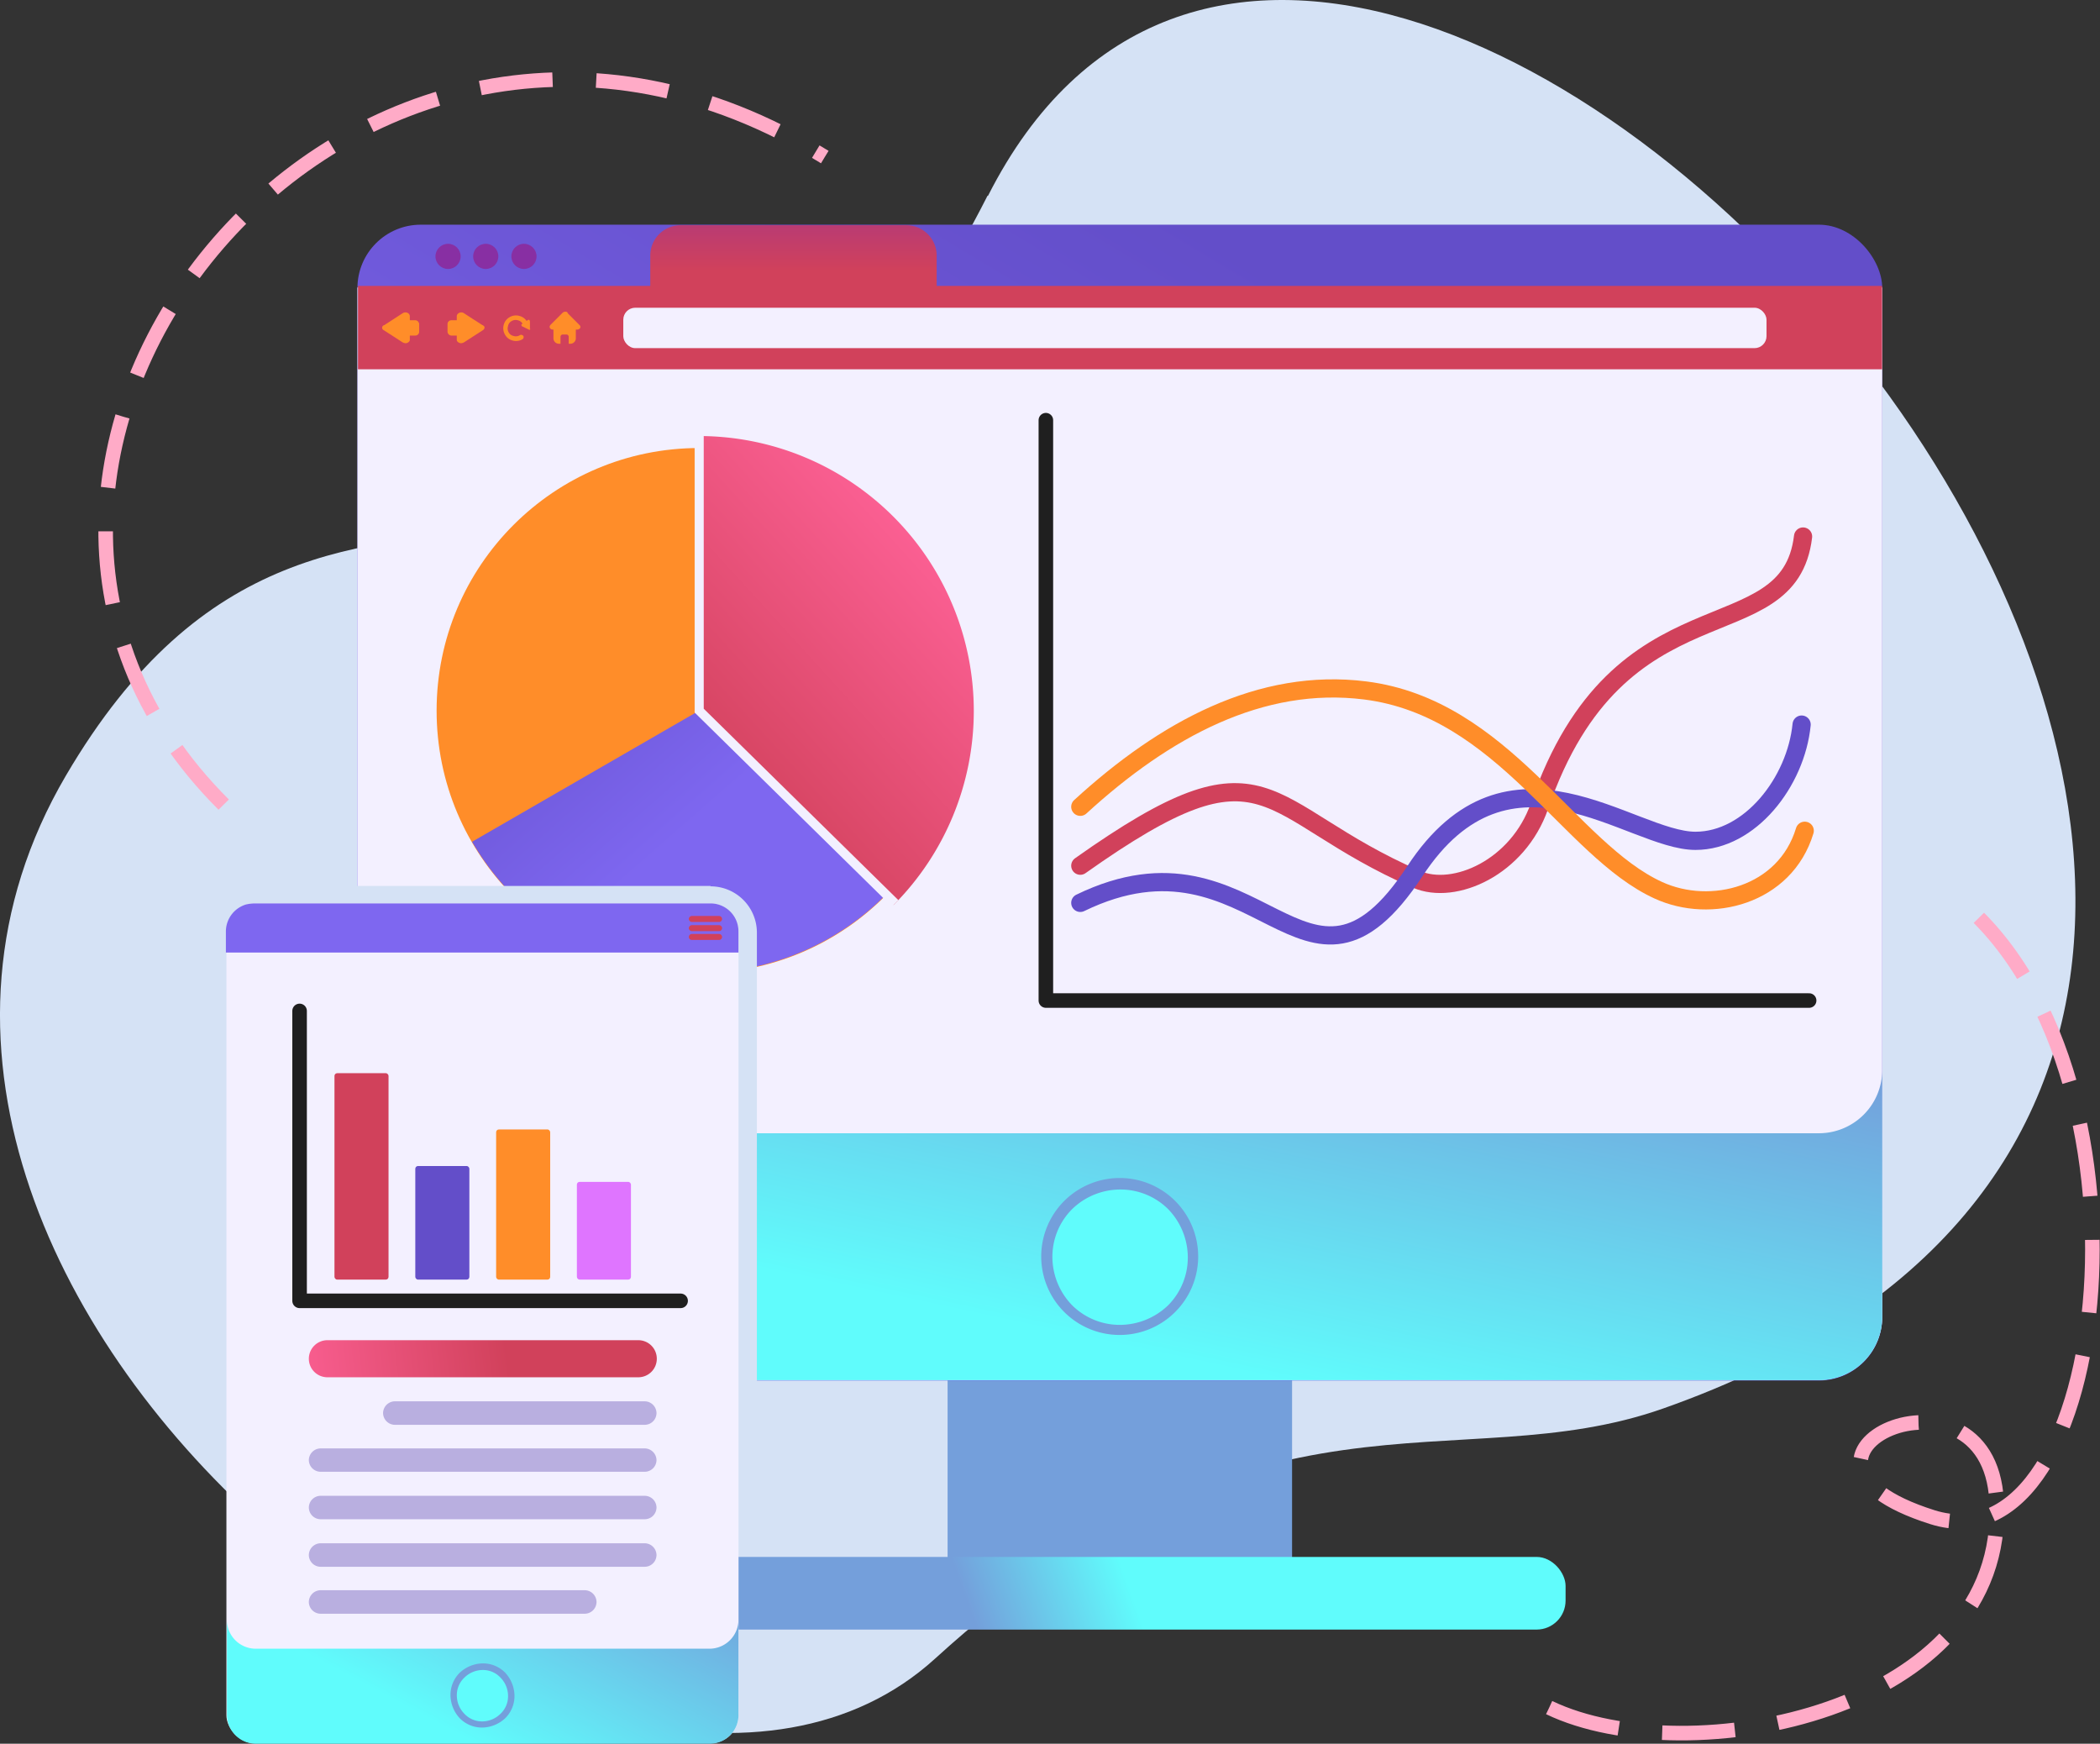 <svg xmlns="http://www.w3.org/2000/svg" xmlns:xlink="http://www.w3.org/1999/xlink" viewBox="0 0 276.95 229.94"><rect x="0" y="0" width="276.95" height="229.94" fill="#333333" stroke="none"/><defs><style>.cls-1,.cls-18{fill:#d5e2f5;}.cls-1,.cls-11,.cls-12,.cls-20,.cls-22,.cls-23,.cls-27,.cls-28,.cls-29,.cls-30,.cls-5,.cls-6,.cls-7{fill-rule:evenodd;}.cls-13,.cls-14,.cls-15,.cls-16,.cls-17,.cls-2{fill:none;}.cls-2{stroke:#ffabc7;stroke-dasharray:9.6 5.76;}.cls-13,.cls-2{stroke-miterlimit:10;}.cls-14,.cls-2{stroke-width:1.92px;}.cls-3{fill:url(#linear-gradient);}.cls-4{fill:url(#linear-gradient-2);}.cls-19,.cls-5{fill:#f3f0ff;}.cls-6{fill:url(#linear-gradient-3);}.cls-21,.cls-7{fill:#60fcfc;}.cls-8{fill:#749fdb;}.cls-9{fill:url(#linear-gradient-4);}.cls-10,.cls-30{fill:#ff8d29;}.cls-11{fill:url(#linear-gradient-5);}.cls-12{fill:url(#linear-gradient-6);}.cls-13{stroke:#f3f0ff;stroke-width:1.2px;}.cls-14{stroke:#1f1f1f;}.cls-14,.cls-15,.cls-16,.cls-17{stroke-linecap:round;stroke-linejoin:round;}.cls-15{stroke:#d1415b;}.cls-15,.cls-16,.cls-17{stroke-width:2.4px;}.cls-16{stroke:#634ec9;}.cls-17{stroke:#ff8d29;}.cls-20{fill:url(#linear-gradient-7);}.cls-22{fill:url(#linear-gradient-8);}.cls-23{fill:#b9afe0;}.cls-24{fill:#df75ff;}.cls-25{fill:#634ec9;}.cls-26,.cls-28{fill:#d1415b;}.cls-27{fill:url(#linear-gradient-9);}.cls-29{fill:url(#linear-gradient-10);}.cls-31{fill:#882fa3;}</style><linearGradient id="linear-gradient" x1="7887.66" y1="-8262.64" x2="7887.66" y2="-8564.84" gradientTransform="matrix(0.07, 0, 0, -0.07, -420.22, -418.18)" gradientUnits="userSpaceOnUse"><stop offset="0" stop-color="#634ec9"/><stop offset="1" stop-color="#749fdb"/></linearGradient><linearGradient id="linear-gradient-2" x1="7403.93" y1="-8084.87" x2="8371.9" y2="-6470.75" gradientTransform="matrix(0.07, 0, 0, -0.07, -420.22, -418.18)" gradientUnits="userSpaceOnUse"><stop offset="0" stop-color="#7e67f0"/><stop offset="1" stop-color="#634ec9"/></linearGradient><linearGradient id="linear-gradient-3" x1="7793.32" y1="-8440.17" x2="7960.61" y2="-7659.5" gradientTransform="matrix(0.07, 0, 0, -0.07, -420.22, -418.18)" gradientUnits="userSpaceOnUse"><stop offset="0" stop-color="#60fcfc"/><stop offset="1" stop-color="#749fdb"/></linearGradient><linearGradient id="linear-gradient-4" x1="8027.83" y1="-8676.02" x2="7747.58" y2="-8776.45" xlink:href="#linear-gradient-3"/><linearGradient id="linear-gradient-5" x1="7238.29" y1="-7587.77" x2="6864.05" y2="-7160.87" xlink:href="#linear-gradient-2"/><linearGradient id="linear-gradient-6" x1="7567.79" y1="-6787.86" x2="7103.86" y2="-7210.54" gradientTransform="matrix(0.07, 0, 0, -0.07, -420.22, -418.18)" gradientUnits="userSpaceOnUse"><stop offset="0" stop-color="#fc6094"/><stop offset="1" stop-color="#d1415b"/></linearGradient><linearGradient id="linear-gradient-7" x1="6826.99" y1="-8667.15" x2="6598.36" y2="-9098.6" gradientTransform="matrix(0.07, 0, 0, -0.07, -420.22, -418.18)" gradientUnits="userSpaceOnUse"><stop offset="0" stop-color="#749fdb"/><stop offset="1" stop-color="#60fcfc"/></linearGradient><linearGradient id="linear-gradient-8" x1="6928.14" y1="-8271.51" x2="6512.83" y2="-8322.04" gradientTransform="matrix(0.07, 0, 0, -0.07, -420.22, -418.18)" gradientUnits="userSpaceOnUse"><stop offset="0" stop-color="#d1415b"/><stop offset="1" stop-color="#fc6094"/></linearGradient><linearGradient id="linear-gradient-9" x1="6719.66" y1="-7462.93" x2="6719.66" y2="-7552.93" gradientTransform="matrix(0.07, 0, 0, -0.07, -420.22, -418.18)" gradientUnits="userSpaceOnUse"><stop offset="0" stop-color="#634ec9"/><stop offset="1" stop-color="#7e67f0"/></linearGradient><linearGradient id="linear-gradient-10" x1="7888.16" y1="-6219.28" x2="7888.16" y2="-6484.55" gradientTransform="matrix(0.07, 0, 0, -0.07, -420.22, -418.18)" gradientUnits="userSpaceOnUse"><stop offset="0" stop-color="#882fa3"/><stop offset="1" stop-color="#d1415b"/></linearGradient></defs><g id="Layer_2" data-name="Layer 2"><g id="Layer_1-2" data-name="Layer 1"><g id="Layer_1-3" data-name="Layer_1"><path class="cls-1" d="M130.3,25.82C179.69-71.67,364,134.68,219.36,185.73c-27.36,9.65-53.21-6-96.05,33C80.19,257.94-31.85,171.4,8.69,102.28c35.78-61,83.23-.65,121.54-76.46Z"/><path class="cls-2" d="M29.5,106.1C-16,60.81,46.71-17.6,108.77,20.71"/><path class="cls-2" d="M204.31,225.18c18.29,8.79,60.55.58,59-27.28-1.08-20.31-33.48-5.76-8.49,2.16,23.83,7.56,31.1-60.05,2.8-82"/><rect class="cls-3" x="124.97" y="166.65" width="45.43" height="41.83" rx="2.3"/><rect class="cls-4" x="47.14" y="29.63" width="201.09" height="152.42" rx="8.35"/><path class="cls-5" d="M248.23,37.91V173.63a8.35,8.35,0,0,1-8.35,8.35H55.49a8.35,8.35,0,0,1-8.35-8.35V37.91Z"/><path class="cls-6" d="M239.88,149.44H55.49a8.35,8.35,0,0,1-8.35-8.35v32.54A8.35,8.35,0,0,0,55.49,182H239.88a8.35,8.35,0,0,0,8.35-8.35V141.09A8.35,8.35,0,0,1,239.88,149.44Z"/><path class="cls-7" d="M147.72,156.06a9.65,9.65,0,1,1-9.65,9.65A9.65,9.65,0,0,1,147.72,156.06Z"/><path class="cls-8" d="M147.72,155.34a10.35,10.35,0,1,1-7.34,3A10.38,10.38,0,0,1,147.72,155.34Zm6.34,4.11a8.91,8.91,0,0,0-6.34-2.59,9.12,9.12,0,0,0-6.33,2.59,8.88,8.88,0,0,0-2.6,6.33,9.17,9.17,0,0,0,2.6,6.34,8.91,8.91,0,0,0,6.33,2.59,9.2,9.2,0,0,0,6.34-2.59,8.93,8.93,0,0,0,2.59-6.34A9.18,9.18,0,0,0,154.06,159.45Z"/><rect class="cls-9" x="88.9" y="205.31" width="117.57" height="9.58" rx="3.82"/><circle class="cls-10" cx="92.21" cy="93.71" r="34.63"/><path class="cls-11" d="M92.21,93.71,62.26,111a34.6,34.6,0,0,0,54.43,7.13L92.21,93.64Z"/><path class="cls-12" d="M92.21,93.71l25.63,25.64A36.25,36.25,0,0,0,92.21,57.5Z"/><polyline class="cls-13" points="92.21 57.43 92.21 93.71 118.06 119.13"/><g id="_670725760" data-name=" 670725760"><polyline class="cls-14" points="137.93 55.41 137.93 131.94 238.59 131.94"/><path class="cls-15" d="M142.47,114.16c25.2-17.85,23.47-7.27,44.35,1.8,5,2.16,13.39-1.58,16.2-9.65,10.51-30.6,32.9-19.94,34.77-35.56"/><path class="cls-16" d="M142.47,119.06c23.47-11.38,29.66,17.85,44.13-4.18,12.46-19,28.44-4,37-4,7.2,0,13.25-7.77,14-15.33"/><path class="cls-17" d="M142.47,106.39c11.16-10.23,23.83-17.07,37.58-15.34,18.22,2.3,26.93,21,38.66,26.35,6.91,3.17,16.71.72,19.3-7.85"/></g><g id="_671117720" data-name=" 671117720"><path class="cls-18" d="M93.72,116.83H33.6a6.07,6.07,0,0,0-2,.36,14,14,0,0,1,1.29,3.52,5.41,5.41,0,0,1,.29,1.08.93.93,0,0,1,.43-.07H93.72a1.24,1.24,0,0,1,.87.36h0A1.38,1.38,0,0,1,95,123v61.91a12.05,12.05,0,0,1,4.82-.14V123a6.11,6.11,0,0,0-6.12-6.12Z"/><rect class="cls-19" x="29.86" y="119.13" width="67.54" height="110.74" rx="3.67"/><path class="cls-20" d="M33.6,217.41H93.72a3.83,3.83,0,0,0,3.67-3.89v12.53a3.78,3.78,0,0,1-3.67,3.89H33.6a3.83,3.83,0,0,1-3.67-3.89V213.52A3.79,3.79,0,0,0,33.6,217.41Z"/><circle class="cls-21" cx="63.63" cy="223.67" r="3.82"/><path class="cls-8" d="M63.63,219.35a4.57,4.57,0,0,0-3,1.23,4.12,4.12,0,0,0-1.22,3,4.56,4.56,0,0,0,1.22,3h0a4.1,4.1,0,0,0,3,1.23,4.57,4.57,0,0,0,3-1.23h0a4.12,4.12,0,0,0,1.22-3,4.56,4.56,0,0,0-1.22-3A4.09,4.09,0,0,0,63.63,219.35Zm-2.38,1.87a3.46,3.46,0,0,1,2.38-1,3.16,3.16,0,0,1,2.37,1,3.43,3.43,0,0,1,1,2.38A3.15,3.15,0,0,1,66,226h0a3.44,3.44,0,0,1-2.37,1,3.18,3.18,0,0,1-2.38-1,3.43,3.43,0,0,1-1-2.38A3.15,3.15,0,0,1,61.25,221.22Z"/><path class="cls-22" d="M43.18,176.73h41a2.44,2.44,0,0,1,2.44,2.45h0a2.44,2.44,0,0,1-2.44,2.44h-41a2.45,2.45,0,0,1-2.45-2.44h0A2.45,2.45,0,0,1,43.18,176.73Z"/><path class="cls-23" d="M52.11,184.79H85a1.57,1.57,0,0,1,1.58,1.55h0A1.56,1.56,0,0,1,85,187.89H52.11a1.57,1.57,0,0,1-1.59-1.55h0A1.57,1.57,0,0,1,52.11,184.79Z"/><rect class="cls-24" x="76.08" y="155.85" width="7.13" height="12.89" rx="0.36"/><rect class="cls-10" x="65.43" y="148.94" width="7.13" height="19.8" rx="0.36"/><rect class="cls-25" x="54.77" y="153.76" width="7.13" height="14.98" rx="0.36"/><rect class="cls-26" x="44.11" y="141.52" width="7.13" height="27.22" rx="0.36"/><polyline class="cls-14" points="39.51 133.31 39.51 171.54 89.76 171.54"/><path class="cls-23" d="M42.31,191H85a1.57,1.57,0,0,1,1.58,1.55h0A1.56,1.56,0,0,1,85,194.08H42.31a1.56,1.56,0,0,1-1.58-1.55h0A1.57,1.57,0,0,1,42.31,191Z"/><path class="cls-23" d="M42.31,197.25H85a1.56,1.56,0,0,1,1.58,1.55h0A1.56,1.56,0,0,1,85,200.34H42.31a1.56,1.56,0,0,1-1.58-1.54h0A1.56,1.56,0,0,1,42.31,197.25Z"/><path class="cls-23" d="M42.31,203.51H85a1.57,1.57,0,0,1,1.58,1.55h0A1.56,1.56,0,0,1,85,206.61H42.31a1.56,1.56,0,0,1-1.58-1.55h0A1.57,1.57,0,0,1,42.31,203.51Z"/><path class="cls-23" d="M42.31,209.7H77.09a1.57,1.57,0,0,1,1.58,1.55h0a1.56,1.56,0,0,1-1.58,1.55H42.31a1.56,1.56,0,0,1-1.58-1.55h0A1.57,1.57,0,0,1,42.31,209.7Z"/><path class="cls-27" d="M47.14,125.61H97.39V122.8a3.69,3.69,0,0,0-3.67-3.67H33.53a5.71,5.71,0,0,0-1.08.14,3.73,3.73,0,0,0-2.66,3.53v2.81H47.14Z"/><path class="cls-28" d="M91.27,120.79H94.8a.41.41,0,0,1,.43.39h0a.41.41,0,0,1-.43.4H91.27a.42.42,0,0,1-.43-.4h0A.41.41,0,0,1,91.27,120.79Z"/><path class="cls-28" d="M91.27,122H94.8a.41.41,0,0,1,.43.4h0a.41.41,0,0,1-.43.39H91.27a.42.42,0,0,1-.43-.39h0A.42.42,0,0,1,91.27,122Z"/><path class="cls-28" d="M91.27,123.16H94.8a.41.41,0,0,1,.43.4h0a.41.41,0,0,1-.43.39H91.27a.41.41,0,0,1-.43-.39h0A.42.42,0,0,1,91.27,123.16Z"/></g><g id="_671127968" data-name=" 671127968"><path class="cls-29" d="M123.53,37.7v-4a4,4,0,0,0-4-4H89.76a4,4,0,0,0-4,4v4H47.21v11h201v-11H123.53Z"/><rect class="cls-19" x="82.2" y="40.58" width="150.77" height="5.33" rx="1.58"/><path class="cls-30" d="M50.67,42.88l1.22-.79,1.22-.79a.65.65,0,0,1,.8.07.56.56,0,0,1,.14.29h0v3.17c0,.21-.29.43-.58.43a1,1,0,0,1-.43-.15l-1.22-.79-1.23-.79a.35.35,0,0,1-.07-.58.07.07,0,0,0,.07-.07Z"/><rect class="cls-10" x="53.26" y="42.23" width="2.02" height="2.02" rx="0.5"/><path class="cls-30" d="M63.63,42.88l-1.23-.79-1.22-.79a.64.64,0,0,0-.79.07.51.51,0,0,0-.15.29h0v3.17c0,.21.29.43.58.43a.93.93,0,0,0,.43-.15l1.22-.79,1.23-.79c.21-.14.29-.43.07-.58a.07.07,0,0,1-.07-.07Z"/><rect class="cls-10" x="59.02" y="42.23" width="2.02" height="2.02" rx="0.5"/><path class="cls-10" d="M68.59,44.18a.36.36,0,0,1,.44.14.34.34,0,0,1-.15.43,1.64,1.64,0,0,1-1.29.15,1.58,1.58,0,0,1-1-.79,1.67,1.67,0,0,1-.15-1.3,1.61,1.61,0,0,1,.8-1,1.63,1.63,0,0,1,1.29-.14,1.6,1.6,0,0,1,1,.79.35.35,0,0,1-.14.43.36.36,0,0,1-.44-.14.93.93,0,0,0-.64-.51,1,1,0,0,0-.8.08A.92.92,0,0,0,67,43a1,1,0,0,0,.07.8.94.94,0,0,0,.65.5,1,1,0,0,0,.79-.07Z"/><path class="cls-30" d="M69.89,43.39v-1c0-.07-.07-.22-.14-.22h-.08l-.43.29-.43.29a.13.13,0,0,0,0,.21.07.07,0,0,0,.07.08l.43.21.44.22c.07.07.14,0,.21-.07h-.07Z"/><path class="cls-30" d="M74.86,41.3l.79.79.79.79a.31.31,0,0,1-.07.51.45.45,0,0,1-.29.07H72.91a.41.41,0,0,1-.43-.36.51.51,0,0,1,.15-.29l.79-.79.79-.79a.56.56,0,0,1,.58-.08l.07.08Z"/><path class="cls-30" d="M73.85,42.52h1.37a.72.72,0,0,1,.72.72v1.37a.72.72,0,0,1-.72.72H75v-.94a.3.3,0,0,0-.29-.28h-.5a.31.31,0,0,0-.29.28v.94h-.21a.72.72,0,0,1-.72-.72V43.24a.72.72,0,0,1,.72-.72Z"/><circle class="cls-31" cx="59.09" cy="33.81" r="1.66"/><circle class="cls-31" cx="64.06" cy="33.81" r="1.66"/><circle class="cls-31" cx="69.1" cy="33.81" r="1.66"/></g></g></g></g></svg>